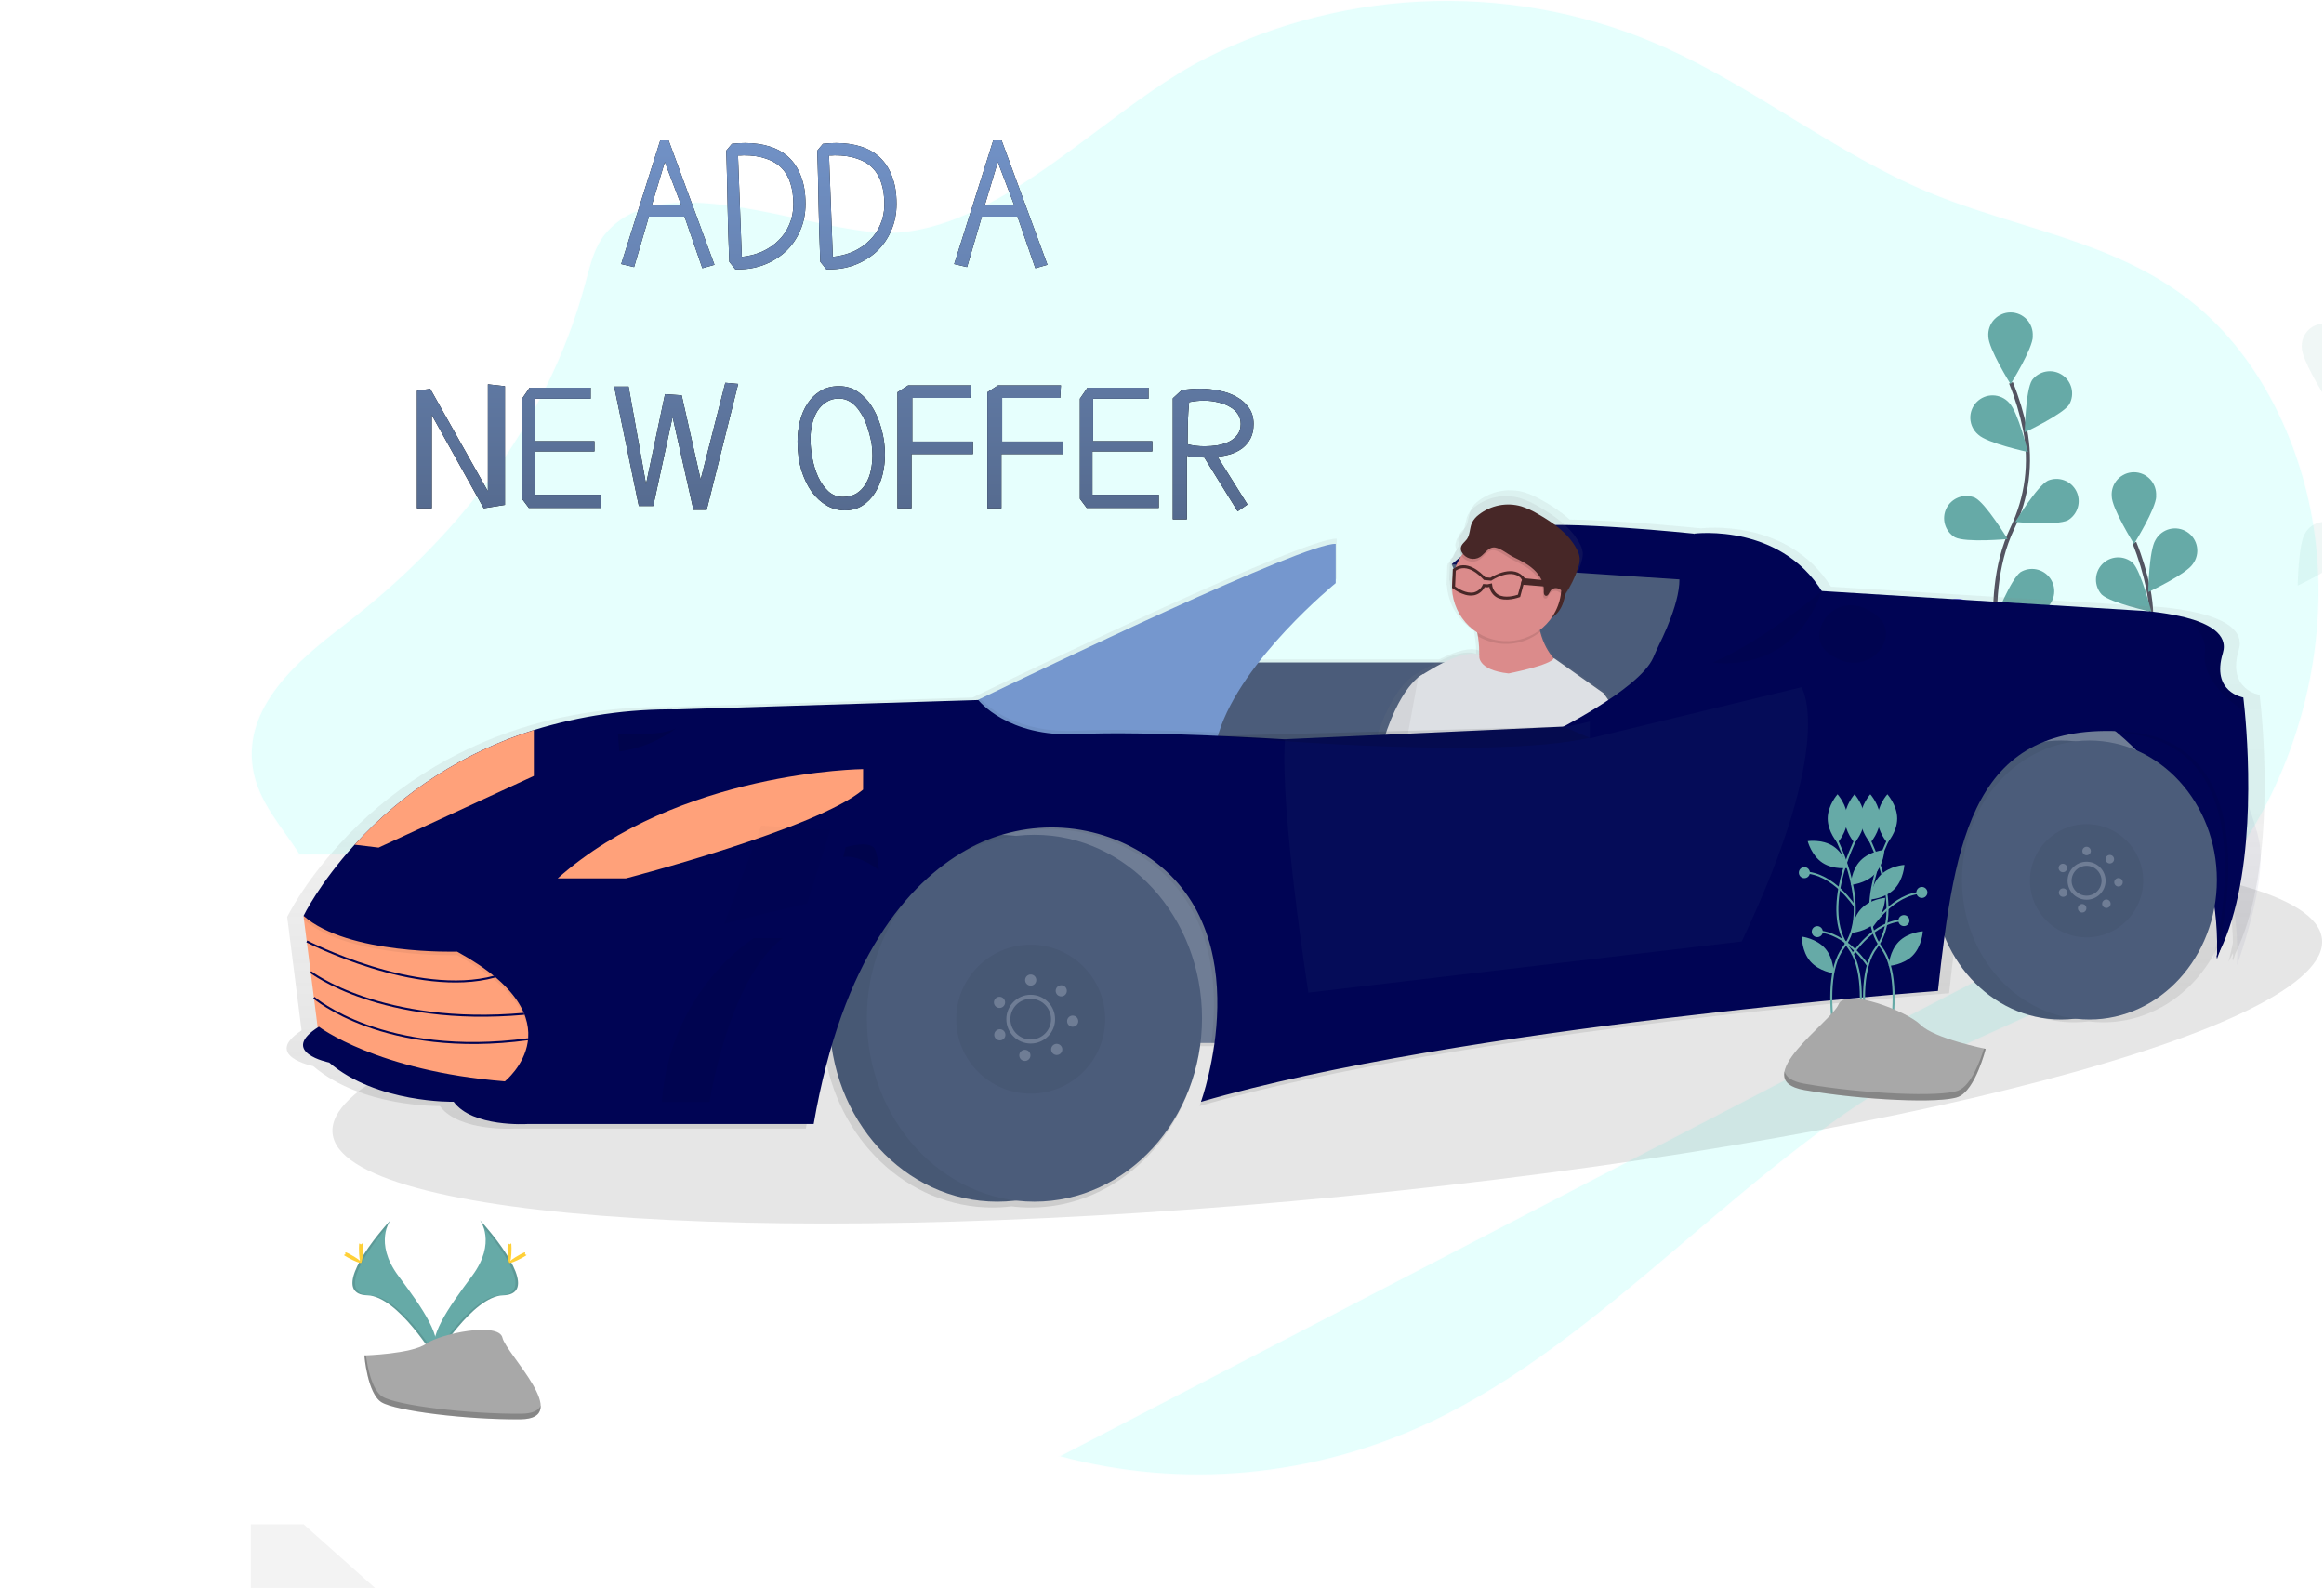 <svg width="1149" height="785" viewBox="0 0 1149 785" fill="none" xmlns="http://www.w3.org/2000/svg">
<g clip-path="url(#clip0)">
<path opacity="0.1" d="M1109.64 416.19L1109.64 416.188C1135.58 376.166 1149.61 325.135 1145.56 275.19C1141.51 225.241 1118.81 177.14 1083.21 148.982C1064.15 133.911 1042.58 124.958 1020.3 117.5C1012.98 115.053 1005.59 112.765 998.183 110.473C983.05 105.79 967.87 101.093 953.247 94.992L953.44 94.53L953.247 94.991C930.747 85.585 909.491 72.805 888.323 59.88C887.252 59.227 886.181 58.572 885.11 57.918C865.008 45.635 844.932 33.368 823.844 23.836C787.889 7.62 748.759 -0.339 709.327 0.544C669.894 1.427 631.159 11.128 595.966 28.936L595.74 28.49L595.966 28.936C578.417 37.81 560.796 50.97 542.847 64.375C536.065 69.44 529.236 74.54 522.347 79.457C497.27 97.354 471.409 112.806 444.28 114.988L444.279 114.989C434.592 115.745 422.512 113.888 409.422 111.271C404.759 110.339 399.969 109.311 395.107 108.268C386.289 106.375 377.236 104.432 368.279 102.921C354.393 100.577 340.813 99.285 328.848 100.836C316.893 102.386 306.587 106.77 299.186 115.748C294.266 121.718 292.099 129.909 289.955 138.009C289.748 138.791 289.542 139.572 289.333 140.35C270.297 211.324 223.395 268.391 170.013 309.137C158.724 317.757 146.254 327.813 137.221 339.554C128.194 351.287 122.633 364.658 125.074 379.931C126.388 388.136 129.932 395.274 134.248 402.067C136.407 405.464 138.754 408.767 141.11 412.075L141.267 412.296C143.568 415.527 145.874 418.763 148.001 422.08C148.001 422.08 148.001 422.08 148.001 422.08L147.58 422.35L1109.64 416.19ZM1109.64 416.19C1096.5 436.616 1079.89 454.59 1060.56 469.301C1043.41 482.219 1024.75 491.796 1005.72 500.663C1000.42 503.13 995.094 505.543 989.763 507.958C975.948 514.216 962.104 520.488 948.692 527.75C907.936 549.813 871.425 580.852 835.004 611.816C832.779 613.707 830.555 615.598 828.33 617.486C789.661 650.311 750.804 682.43 706.717 703.148C649.252 730.148 584.624 736.066 524.24 719.857L1109.64 416.19Z" fill="#00FFED" stroke="#E2FFFD"/>
<path d="M992.13 347.08C992.13 347.08 977.57 297.63 994.86 261.24C1002.21 246.021 1004.43 228.827 1001.18 212.24C999.574 204.377 997.251 196.679 994.24 189.24" stroke="#535461" stroke-width="2" stroke-miterlimit="10"/>
<path d="M1005.05 166.25C1005.05 172.31 994.05 189.88 994.05 189.88C994.05 189.88 983.05 172.31 983.05 166.25C982.938 164.741 983.139 163.226 983.64 161.798C984.141 160.37 984.93 159.061 985.96 157.952C986.99 156.844 988.237 155.96 989.624 155.355C991.01 154.75 992.507 154.438 994.02 154.438C995.533 154.438 997.03 154.75 998.416 155.355C999.803 155.96 1001.05 156.844 1002.08 157.952C1003.11 159.061 1003.9 160.37 1004.4 161.798C1004.9 163.226 1005.1 164.741 1004.99 166.25H1005.05Z" fill="#66AAA7"/>
<path d="M1023.14 199.81C1019.85 204.9 1001.05 213.69 1001.05 213.69C1001.05 213.69 1001.39 192.98 1004.68 187.89C1006.35 185.665 1008.81 184.158 1011.55 183.671C1014.29 183.185 1017.11 183.756 1019.45 185.27C1021.79 186.783 1023.46 189.126 1024.14 191.826C1024.82 194.526 1024.45 197.383 1023.1 199.82L1023.14 199.81Z" fill="#66AAA7"/>
<path d="M1022.35 257.18C1016.94 259.91 996.35 258.02 996.35 258.02C996.35 258.02 1007.1 240.31 1012.51 237.58C1015.08 236.515 1017.95 236.46 1020.55 237.425C1023.16 238.391 1025.3 240.306 1026.55 242.786C1027.8 245.266 1028.07 248.127 1027.29 250.795C1026.52 253.463 1024.77 255.74 1022.39 257.17L1022.35 257.18Z" fill="#66AAA7"/>
<path d="M1011.98 300.49C1007.11 304.09 986.45 305.72 986.45 305.72C986.45 305.72 994.05 286.45 998.93 282.84C1001.28 281.413 1004.08 280.917 1006.77 281.449C1009.47 281.981 1011.87 283.502 1013.5 285.715C1015.13 287.927 1015.87 290.669 1015.58 293.402C1015.29 296.134 1013.99 298.659 1011.93 300.48L1011.98 300.49Z" fill="#66AAA7"/>
<path d="M978.05 214.86C982.4 219.08 1002.65 223.46 1002.65 223.46C1002.65 223.46 997.65 203.35 993.34 199.12C992.334 197.993 991.107 197.085 989.735 196.452C988.363 195.82 986.876 195.477 985.365 195.445C983.855 195.413 982.354 195.692 980.956 196.266C979.559 196.839 978.294 197.694 977.241 198.778C976.189 199.862 975.371 201.151 974.838 202.564C974.305 203.978 974.07 205.486 974.145 206.995C974.221 208.504 974.607 209.981 975.279 211.334C975.951 212.687 976.894 213.887 978.05 214.86V214.86Z" fill="#66AAA7"/>
<path d="M966.56 265.62C971.97 268.35 992.56 266.46 992.56 266.46C992.56 266.46 981.81 248.75 976.4 246.02C973.835 244.955 970.962 244.9 968.358 245.866C965.754 246.831 963.611 248.746 962.361 251.226C961.11 253.706 960.844 256.567 961.615 259.235C962.387 261.903 964.139 264.18 966.52 265.61L966.56 265.62Z" fill="#66AAA7"/>
<path d="M962.16 316.49C967.03 320.09 987.69 321.72 987.69 321.72C987.69 321.72 980.09 302.45 975.21 298.84C974.066 297.828 972.724 297.066 971.27 296.601C969.815 296.136 968.28 295.98 966.761 296.141C965.243 296.302 963.774 296.778 962.45 297.537C961.125 298.297 959.973 299.324 959.067 300.554C958.161 301.783 957.521 303.187 957.188 304.677C956.854 306.168 956.835 307.711 957.13 309.209C957.426 310.707 958.03 312.127 958.905 313.379C959.779 314.631 960.905 315.687 962.21 316.48L962.16 316.49Z" fill="#6C63FF"/>
<path opacity="0.1" d="M1160.03 171.812C1160.03 177.872 1149.03 195.442 1149.03 195.442C1149.03 195.442 1138.03 177.872 1138.03 171.812C1137.92 170.303 1138.12 168.787 1138.62 167.36C1139.12 165.932 1139.91 164.623 1140.94 163.514C1141.97 162.406 1143.22 161.521 1144.6 160.917C1145.99 160.312 1147.49 160 1149 160C1150.51 160 1152.01 160.312 1153.4 160.917C1154.78 161.521 1156.03 162.406 1157.06 163.514C1158.09 164.623 1158.88 165.932 1159.38 167.36C1159.88 168.787 1160.08 170.303 1159.97 171.812H1160.03Z" fill="#66AAA7"/>
<path opacity="0.1" d="M962.16 316.49C967.03 320.09 987.69 321.72 987.69 321.72C987.69 321.72 980.09 302.45 975.21 298.84C974.066 297.828 972.724 297.066 971.27 296.601C969.815 296.136 968.28 295.98 966.761 296.141C965.243 296.302 963.774 296.778 962.45 297.537C961.125 298.297 959.973 299.324 959.067 300.554C958.161 301.783 957.521 303.187 957.188 304.677C956.854 306.168 956.835 307.711 957.13 309.209C957.426 310.707 958.03 312.127 958.905 313.379C959.779 314.631 960.905 315.687 962.21 316.48L962.16 316.49Z" fill="#6C63FF"/>
<path d="M1053.13 426.08C1053.13 426.08 1038.57 376.63 1055.86 340.24C1063.21 325.021 1065.43 307.827 1062.18 291.24C1060.57 283.377 1058.25 275.679 1055.24 268.24" stroke="#535461" stroke-width="2" stroke-miterlimit="10"/>
<path d="M1066.05 245.25C1066.05 251.31 1055.05 268.88 1055.05 268.88C1055.05 268.88 1044.05 251.31 1044.05 245.25C1043.94 243.741 1044.14 242.226 1044.64 240.798C1045.14 239.37 1045.93 238.061 1046.96 236.952C1047.99 235.844 1049.24 234.96 1050.62 234.355C1052.01 233.75 1053.51 233.438 1055.02 233.438C1056.53 233.438 1058.03 233.75 1059.42 234.355C1060.8 234.96 1062.05 235.844 1063.08 236.952C1064.11 238.061 1064.9 239.37 1065.4 240.798C1065.9 242.226 1066.1 243.741 1065.99 245.25H1066.05Z" fill="#66AAA7"/>
<path d="M1084.14 278.81C1080.85 283.9 1062.09 292.68 1062.09 292.68C1062.09 292.68 1062.43 271.97 1065.72 266.88C1066.45 265.559 1067.44 264.402 1068.64 263.481C1069.84 262.56 1071.21 261.895 1072.67 261.528C1074.14 261.161 1075.66 261.099 1077.15 261.346C1078.64 261.593 1080.06 262.144 1081.33 262.965C1082.6 263.786 1083.68 264.858 1084.52 266.116C1085.35 267.374 1085.92 268.79 1086.18 270.276C1086.44 271.763 1086.4 273.287 1086.05 274.755C1085.7 276.223 1085.05 277.604 1084.14 278.81Z" fill="#66AAA7"/>
<path d="M1083.35 336.18C1077.94 338.91 1057.35 337.02 1057.35 337.02C1057.35 337.02 1068.1 319.31 1073.51 316.58C1074.81 315.801 1076.25 315.299 1077.75 315.103C1079.25 314.907 1080.77 315.023 1082.23 315.444C1083.68 315.864 1085.03 316.579 1086.2 317.545C1087.36 318.511 1088.31 319.707 1088.99 321.057C1089.68 322.408 1090.07 323.885 1090.15 325.395C1090.24 326.905 1090.01 328.417 1089.49 329.835C1088.96 331.253 1088.15 332.548 1087.1 333.638C1086.05 334.728 1084.79 335.59 1083.39 336.17L1083.35 336.18Z" fill="#6C63FF"/>
<path d="M1072.98 379.49C1068.11 383.09 1047.45 384.72 1047.45 384.72C1047.45 384.72 1055.05 365.45 1059.93 361.84C1062.28 360.413 1065.08 359.917 1067.77 360.449C1070.47 360.981 1072.87 362.502 1074.5 364.715C1076.13 366.927 1076.87 369.669 1076.58 372.402C1076.29 375.134 1074.99 377.659 1072.93 379.48L1072.98 379.49Z" fill="#6C63FF"/>
<path d="M1039.05 293.86C1043.4 298.08 1063.65 302.46 1063.65 302.46C1063.65 302.46 1058.65 282.35 1054.34 278.12C1052.21 276.329 1049.48 275.412 1046.71 275.551C1043.93 275.691 1041.31 276.878 1039.37 278.873C1037.43 280.868 1036.32 283.523 1036.26 286.304C1036.2 289.085 1037.2 291.784 1039.05 293.86V293.86Z" fill="#66AAA7"/>
<path d="M1027.56 344.62C1032.97 347.35 1053.56 345.46 1053.56 345.46C1053.56 345.46 1042.81 327.75 1037.4 325.02C1034.83 323.955 1031.96 323.9 1029.36 324.865C1026.75 325.831 1024.61 327.746 1023.36 330.226C1022.11 332.706 1021.84 335.567 1022.62 338.235C1023.39 340.903 1025.14 343.18 1027.52 344.61L1027.56 344.62Z" fill="#6C63FF"/>
<path d="M1023.16 395.49C1028.03 399.09 1048.69 400.72 1048.69 400.72C1048.69 400.72 1041.09 381.45 1036.21 377.84C1035.07 376.828 1033.72 376.066 1032.27 375.601C1030.82 375.136 1029.28 374.98 1027.76 375.141C1026.24 375.302 1024.77 375.778 1023.45 376.537C1022.13 377.297 1020.97 378.324 1020.07 379.554C1019.16 380.783 1018.52 382.187 1018.19 383.677C1017.85 385.168 1017.83 386.711 1018.13 388.209C1018.43 389.707 1019.03 391.127 1019.9 392.379C1020.78 393.631 1021.9 394.687 1023.21 395.48L1023.16 395.49Z" fill="#6C63FF"/>
<path opacity="0.1" d="M1158.05 275.612C1154.76 280.702 1136 289.482 1136 289.482C1136 289.482 1136.34 268.772 1139.63 263.682C1140.36 262.361 1141.35 261.204 1142.55 260.283C1143.75 259.362 1145.12 258.698 1146.58 258.33C1148.05 257.963 1149.57 257.901 1151.06 258.148C1152.55 258.396 1153.97 258.947 1155.24 259.767C1156.51 260.588 1157.59 261.66 1158.43 262.918C1159.26 264.176 1159.83 265.592 1160.09 267.078C1160.35 268.565 1160.31 270.089 1159.96 271.558C1159.61 273.026 1158.96 274.406 1158.05 275.612V275.612Z" fill="#66AAA7"/>
<path opacity="0.1" d="M1083.35 336.18C1077.94 338.91 1057.35 337.02 1057.35 337.02C1057.35 337.02 1068.1 319.31 1073.51 316.58C1074.81 315.801 1076.25 315.299 1077.75 315.103C1079.25 314.907 1080.77 315.023 1082.23 315.444C1083.68 315.864 1085.03 316.579 1086.2 317.545C1087.36 318.511 1088.31 319.707 1088.99 321.057C1089.68 322.408 1090.07 323.885 1090.15 325.395C1090.24 326.905 1090.01 328.417 1089.49 329.835C1088.96 331.253 1088.15 332.548 1087.1 333.638C1086.05 334.728 1084.79 335.59 1083.39 336.17L1083.35 336.18Z" fill="#6C63FF"/>
<path opacity="0.1" d="M1072.98 379.49C1068.11 383.09 1047.45 384.72 1047.45 384.72C1047.45 384.72 1055.05 365.45 1059.93 361.84C1062.28 360.413 1065.08 359.917 1067.77 360.449C1070.47 360.981 1072.87 362.502 1074.5 364.715C1076.13 366.927 1076.87 369.669 1076.58 372.402C1076.29 375.134 1074.99 377.659 1072.93 379.48L1072.98 379.49Z" fill="#6C63FF"/>
<path opacity="0.1" d="M1027.56 344.62C1032.97 347.35 1053.56 345.46 1053.56 345.46C1053.56 345.46 1042.81 327.75 1037.4 325.02C1034.83 323.955 1031.96 323.9 1029.36 324.865C1026.75 325.831 1024.61 327.746 1023.36 330.226C1022.11 332.706 1021.84 335.567 1022.62 338.235C1023.39 340.903 1025.14 343.18 1027.52 344.61L1027.56 344.62Z" fill="#6C63FF"/>
<path opacity="0.1" d="M1023.16 395.49C1028.03 399.09 1048.69 400.72 1048.69 400.72C1048.69 400.72 1041.09 381.45 1036.21 377.84C1035.07 376.828 1033.72 376.066 1032.27 375.601C1030.82 375.136 1029.28 374.98 1027.76 375.141C1026.24 375.302 1024.77 375.778 1023.45 376.537C1022.13 377.297 1020.97 378.324 1020.07 379.554C1019.16 380.783 1018.52 382.187 1018.19 383.677C1017.85 385.168 1017.83 386.711 1018.13 388.209C1018.43 389.707 1019.03 391.127 1019.9 392.379C1020.78 393.631 1021.9 394.687 1023.21 395.48L1023.16 395.49Z" fill="#6C63FF"/>
<path opacity="0.1" d="M663.943 591.41C935.561 564.922 1152.29 508.005 1148.03 464.284C1143.77 420.563 920.12 406.593 648.503 433.082C376.885 459.57 160.152 516.487 164.416 560.208C168.68 603.929 392.326 617.899 663.943 591.41Z" fill="black"/>
<path d="M1105.23 471.25C1123.72 433.35 1119.9 371.66 1117.93 350.72C1117.5 346.14 1117.16 343.51 1117.16 343.51C1117.16 343.51 1100.86 340.94 1106.87 321.21C1109.81 311.55 1099.37 306.21 1087.97 303.28C1079.82 301.331 1071.5 300.156 1063.13 299.77L905.24 290.02C883.59 255.66 840.99 261.18 840.99 261.18C840.99 261.18 802.99 257.23 776.05 256.82C771.961 253.218 767.48 250.088 762.69 247.49C759.836 245.775 756.797 244.389 753.63 243.36C749.78 242.249 745.724 242.055 741.786 242.793C737.847 243.531 734.136 245.181 730.95 247.61C729.397 248.727 728.132 250.198 727.26 251.9C726.924 252.674 726.673 253.482 726.51 254.31C726.104 255.722 725.77 257.154 725.51 258.6C725.275 259.296 724.938 259.953 724.51 260.55C723.43 262.08 721.57 263.23 721.33 265.08C721.324 265.187 721.324 265.293 721.33 265.4C721.132 265.753 721 266.14 720.94 266.54C720.868 267.363 721.046 268.189 721.45 268.91C721.51 269.03 721.58 269.14 721.65 269.25C720.321 271.175 719.236 273.257 718.42 275.45C718.05 275.651 717.693 275.875 717.35 276.12L717.05 276.34V276.95L716.88 277.08L716.51 286.93L716.72 287.09C717.023 291.685 718.409 296.143 720.766 300.099C723.123 304.055 726.383 307.396 730.28 309.85C730.41 310.48 730.53 311.12 730.65 311.79C731.199 315.02 731.447 318.294 731.39 321.57H731.22C726.52 319.57 718.48 322.51 711.57 325.94H622.05C639.51 303.48 660.87 286.06 660.87 286.06V266.32C645.61 265.56 511.55 329.96 482.16 344.18L480.86 344.81L329.81 349.49C302.45 349.32 278.53 353.34 257.81 359.89C223.186 370.766 192.072 390.644 167.65 417.49C149.81 437.07 141.99 453.25 141.99 453.25L142.16 454.61L141.99 454.96L142.23 455.17L146.3 487.29L149.1 509.39C129.64 521.97 154.85 527.01 154.85 527.01C178.85 547.59 217.46 546.74 217.46 546.74C226.89 559.61 254.34 557.89 254.34 557.89H398.43C400.674 544.661 403.679 531.573 407.43 518.69C413.58 562.98 448.53 596.91 490.71 596.91C493.839 596.908 496.964 596.718 500.07 596.34C503.176 596.718 506.301 596.908 509.43 596.91C552.1 596.91 587.36 562.18 592.91 517.15H599.96C598.644 527.211 596.357 537.12 593.13 546.74C722.64 509 963.65 490.99 963.65 490.99C964.65 481.49 965.75 472.31 966.94 463.5C976.87 488.15 999.38 505.36 1025.58 505.36C1027.96 505.357 1030.34 505.21 1032.7 504.92C1035.06 505.21 1037.44 505.357 1039.82 505.36C1070.93 505.36 1096.82 481.09 1102.66 448.91C1103.43 454.589 1103.87 460.309 1103.98 466.04C1102.87 471.5 1101.9 474.99 1101.77 475.48C1102.55 474.053 1103.29 472.593 1103.99 471.1C1103.99 471.68 1103.99 472.28 1103.99 472.88C1103.75 473.88 1103.58 474.44 1103.53 474.63L1103.97 473.81C1103.97 474.25 1103.97 474.68 1103.97 475.12C1103.87 475.16 1104.4 473.72 1105.23 471.25Z" fill="url(#paint0_linear)"/>
<path d="M1090.12 335.07H793.22V454.84H1090.12V335.07Z" fill="#6F7D95"/>
<path d="M717.73 278.98L759.9 373.45L843.41 368.39L846.78 329.59L849.31 284.04L731.23 275.6L717.73 278.98Z" fill="#4B5C7A"/>
<path d="M717.73 278.98C717.73 278.98 733.73 263.8 753.16 260.42C772.59 257.04 837.51 263.79 837.51 263.79L846.79 279.79L845.05 287.41L717.73 278.98Z" fill="#000454"/>
<path d="M876.72 327.48H577.29V415.2H876.72V327.48Z" fill="#4B5C7A"/>
<path d="M803.05 387.16C810.96 360.71 795.19 343.33 795.19 343.33L769.05 325.09C769.028 325.152 769.001 325.212 768.97 325.27C765.57 321.286 763.137 316.57 761.86 311.49C761.78 311.17 761.71 310.84 761.63 310.49C764.02 308.715 766.112 306.571 767.83 304.14C772.09 301.53 773.99 297.33 774.71 293.14C777.45 289.073 779.633 284.657 781.2 280.01C781.459 279.258 781.679 278.494 781.86 277.72C782.364 276.279 782.588 274.755 782.52 273.23C782.307 271.532 781.742 269.897 780.86 268.43C776.46 260.43 768.54 254.86 760.51 250.32C757.703 248.634 754.714 247.272 751.6 246.26C747.815 245.169 743.826 244.979 739.954 245.704C736.082 246.43 732.433 248.052 729.3 250.44C727.772 251.539 726.528 252.985 725.67 254.66C725.339 255.421 725.091 256.216 724.93 257.03C724.542 258.42 724.225 259.828 723.98 261.25C723.762 261.929 723.445 262.573 723.04 263.16C721.97 264.66 720.15 265.79 719.91 267.62C719.904 267.727 719.904 267.833 719.91 267.94C719.717 268.287 719.588 268.667 719.53 269.06C719.456 269.869 719.63 270.682 720.03 271.39C720.09 271.51 720.16 271.62 720.23 271.73C718.921 273.624 717.853 275.673 717.05 277.83C716.683 278.028 716.329 278.249 715.99 278.49L715.7 278.7V279.3L715.53 279.43L715.16 289.12L715.36 289.28C715.655 293.8 717.017 298.185 719.334 302.077C721.651 305.969 724.857 309.256 728.69 311.67C728.82 312.29 728.94 312.92 729.05 313.58C729.654 317.069 729.895 320.611 729.77 324.15C729.731 323.845 729.731 323.535 729.77 323.23C722.54 319.96 706.77 329 700.42 333C699.457 333.456 698.56 334.038 697.75 334.73L697.64 334.81C693.27 338.35 684.64 348.19 677.79 373.48C668.29 408.77 669.28 416.77 662.36 424.95C655.44 433.13 648.57 490.76 648.57 490.76L662.5 494.51L664.28 488.79C680.84 503.89 727.21 511.16 727.21 511.16L728.63 506.75C735.74 509.31 747.63 505.42 747.63 505.42C765.01 499.28 771.52 483.7 784.13 463.15C796.74 442.6 803.05 387.16 803.05 387.16ZM732.95 493.49L765.05 393.92C767.96 409.38 755.12 433.73 753.98 449.65C753.27 459.89 741.35 480.24 732.95 493.49Z" fill="url(#paint1_linear)"/>
<path d="M773.11 282.39C773.11 282.39 778.7 303.68 762.11 307.39C745.52 311.1 756.45 297.82 756.45 297.82L772.45 282.23L773.11 282.39Z" fill="#472727"/>
<path d="M703.75 333.13C703.75 333.13 691.41 338.13 682.34 371.81C673.27 405.49 674.17 413.09 667.64 420.92C661.11 428.75 654.42 483.69 654.42 483.69L667.48 487.21L678.85 450.49L710.12 353.49L703.75 333.13Z" fill="#DDE0E4"/>
<path opacity="0.05" d="M703.75 333.13C703.75 333.13 691.41 338.13 682.34 371.81C673.27 405.49 674.17 413.09 667.64 420.92C661.11 428.75 654.42 483.69 654.42 483.69L667.48 487.21L678.85 450.49L710.12 353.49L703.75 333.13Z" fill="black"/>
<path d="M772.27 329.33C772.27 329.33 720.61 355.59 728.17 338.46C731.91 330 731.77 321.23 730.68 314.46C730.058 310.472 728.967 306.572 727.43 302.84C727.43 302.84 762.55 275.06 760.49 297.74C759.997 302.622 760.335 307.551 761.49 312.32C764.53 324.35 772.27 329.33 772.27 329.33Z" fill="#DB8B8B"/>
<path opacity="0.1" d="M761.49 312.36C758.168 315.028 754.261 316.872 750.09 317.741C745.919 318.61 741.601 318.479 737.49 317.36C735.086 316.713 732.781 315.741 730.64 314.47C730.018 310.482 728.927 306.582 727.39 302.85C727.39 302.85 762.51 275.07 760.45 297.75C759.966 302.644 760.318 307.584 761.49 312.36Z" fill="black"/>
<path d="M771.042 296.938C774.925 282.518 766.383 267.681 751.963 263.798C737.543 259.915 722.705 268.457 718.822 282.878C714.94 297.298 723.482 312.135 737.902 316.018C752.322 319.901 767.16 311.359 771.042 296.938Z" fill="#DB8B8B"/>
<path opacity="0.1" d="M731.35 276.72C730.608 277.173 729.782 277.472 728.922 277.598C728.062 277.724 727.185 277.675 726.345 277.453C725.504 277.232 724.717 276.843 724.031 276.31C723.344 275.776 722.772 275.11 722.35 274.35C721.979 273.672 721.819 272.899 721.89 272.13C722.12 270.39 723.84 269.31 724.89 267.87C726.52 265.54 726.21 262.35 727.39 259.76C728.202 258.178 729.374 256.808 730.81 255.76C733.733 253.475 737.154 251.915 740.795 251.206C744.436 250.497 748.194 250.659 751.76 251.68C754.678 252.632 757.476 253.917 760.1 255.51C767.62 259.8 775.03 265.05 779.1 272.68C779.925 274.08 780.449 275.636 780.64 277.25C780.685 278.993 780.379 280.728 779.74 282.35C778.236 286.832 776.141 291.093 773.51 295.02C772.63 293.927 771.525 293.037 770.27 292.41C769.636 292.111 768.925 292.018 768.235 292.145C767.546 292.273 766.915 292.614 766.43 293.12C765.56 294.23 765.03 296.35 763.71 295.85C762.85 295.53 762.86 294.34 762.9 293.42C763.08 289.42 760.9 285.65 757.97 282.95C755.04 280.25 751.41 278.47 747.83 276.72C745.26 275.46 741.83 272.57 739.01 272.06C735.51 271.41 733.86 275.17 731.35 276.72Z" fill="black"/>
<path d="M731.72 275.35C730.978 275.803 730.152 276.102 729.292 276.228C728.432 276.354 727.555 276.305 726.715 276.083C725.874 275.862 725.087 275.473 724.401 274.94C723.714 274.406 723.142 273.74 722.72 272.98C722.349 272.302 722.189 271.529 722.26 270.76C722.49 269.02 724.21 267.94 725.26 266.5C726.89 264.17 726.58 260.98 727.76 258.39C728.572 256.808 729.744 255.438 731.18 254.39C734.103 252.105 737.524 250.545 741.165 249.836C744.806 249.127 748.564 249.289 752.13 250.31C755.048 251.262 757.846 252.547 760.47 254.14C767.99 258.43 775.4 263.68 779.47 271.31C780.295 272.71 780.819 274.266 781.01 275.88C781.055 277.623 780.749 279.358 780.11 280.98C778.606 285.462 776.511 289.723 773.88 293.65C773 292.557 771.895 291.667 770.64 291.04C770.006 290.741 769.295 290.648 768.605 290.775C767.916 290.903 767.285 291.244 766.8 291.75C765.93 292.86 765.4 294.98 764.08 294.48C763.22 294.16 763.23 292.97 763.27 292.05C763.45 288.05 761.27 284.28 758.34 281.58C755.41 278.88 751.78 277.1 748.2 275.35C745.63 274.09 742.2 271.2 739.38 270.69C735.88 270.03 734.23 273.8 731.72 275.35Z" fill="#472727"/>
<path d="M745.88 332.91C745.88 332.91 767.27 328.72 768.2 325.29L792.66 342.56C792.66 342.56 807.38 359.05 799.85 384.29C799.85 384.29 793.72 437.18 781.8 456.81C769.88 476.44 763.03 501.87 746.7 507.81C746.7 507.81 731 497.69 725.82 497.81C725.82 497.81 752.41 459.28 753.55 444.11C754.69 428.94 766.84 405.68 764.18 390.96L728.18 502.86C728.18 502.86 670.18 493.86 664.3 474.61C664.3 474.61 669.3 467.1 668.37 459.49C667.44 451.88 690.25 394.63 690.25 394.63L701.17 334.93C701.17 334.93 722.77 319.84 731.37 323.76C731.33 323.7 729.77 331.15 745.88 332.91Z" fill="#DDE0E4"/>
<g opacity="0.1">
<path opacity="0.1" d="M753.67 286.49C748.39 279.29 738.32 285.2 736.67 286.23L734.08 285.97C731.82 283.51 724.89 276.97 718.38 281.78L718.1 281.99L717.71 291.22L717.99 291.44C719.87 292.892 722.003 293.983 724.28 294.66C725.722 295.084 727.243 295.159 728.72 294.88C729.813 294.628 730.837 294.139 731.719 293.448C732.602 292.757 733.323 291.88 733.83 290.88L735.18 290.97L736.18 290.78C736.38 291.844 736.805 292.852 737.426 293.738C738.046 294.625 738.849 295.368 739.78 295.92C744.25 298.45 750.78 295.92 751.05 295.87L751.39 295.74L753.79 286.81L753.67 286.49ZM750.28 294.61C748.95 295.06 743.93 296.54 740.56 294.61C739.721 294.084 739.014 293.372 738.494 292.53C737.974 291.687 737.654 290.736 737.56 289.75L737.44 289.02L735.25 289.47L733.05 289.39L732.84 289.81C732.439 290.718 731.834 291.523 731.073 292.161C730.312 292.799 729.415 293.253 728.45 293.49C724.68 294.3 720.32 291.38 719.18 290.55L719.51 282.75C725.17 278.94 731.41 285.12 733.21 287.14L733.4 287.35L737.05 287.71L737.27 287.56C737.37 287.5 746.44 281.41 751.61 286.31C751.866 286.548 752.104 286.805 752.32 287.08L750.28 294.61Z" fill="black"/>
<path opacity="0.1" d="M770.05 291.13L753.05 289.72L751.65 289.45L752.28 287.09C752.064 286.815 751.826 286.558 751.57 286.32L753.63 286.52L767.54 287.88L770.05 291.13Z" fill="black"/>
</g>
<path d="M753.85 285.85C748.57 278.65 738.5 284.56 736.85 285.59L734.26 285.33C732 282.87 725.07 276.33 718.56 281.14L718.28 281.35L717.89 290.58L718.17 290.8C720.05 292.252 722.183 293.343 724.46 294.02C725.902 294.444 727.423 294.519 728.9 294.24C729.993 293.988 731.017 293.499 731.899 292.808C732.782 292.117 733.503 291.24 734.01 290.24L735.36 290.33L736.36 290.14C736.56 291.203 736.985 292.212 737.606 293.098C738.226 293.985 739.029 294.728 739.96 295.28C744.43 297.81 750.96 295.28 751.23 295.23L751.57 295.1L753.97 286.17L753.85 285.85ZM750.46 293.97C749.13 294.42 744.11 295.9 740.74 293.97C739.901 293.444 739.194 292.732 738.674 291.889C738.154 291.047 737.834 290.096 737.74 289.11L737.62 288.38L735.43 288.83L733.26 288.69L733.05 289.11C732.656 290.024 732.056 290.834 731.299 291.479C730.541 292.124 729.645 292.586 728.68 292.83C724.91 293.64 720.55 290.72 719.41 289.89L719.74 282.09C725.4 278.28 731.64 284.46 733.44 286.48L733.63 286.69L737.28 287.05L737.5 286.9C737.6 286.84 746.67 280.75 751.84 285.65C752.096 285.888 752.334 286.145 752.55 286.42L750.46 293.97Z" fill="#472727"/>
<path d="M770.21 290.49L753.27 289.08L751.87 288.81L752.5 286.45C752.284 286.175 752.046 285.918 751.79 285.68L753.85 285.88L767.76 287.24L770.21 290.49Z" fill="#472727"/>
<path d="M654.04 395.8H357.14V515.57H654.04V395.8Z" fill="#6F7D95"/>
<path d="M493.02 594.01C538.777 594.01 575.87 553.416 575.87 503.34C575.87 453.264 538.777 412.67 493.02 412.67C447.263 412.67 410.17 453.264 410.17 503.34C410.17 553.416 447.263 594.01 493.02 594.01Z" fill="#4B5C7A"/>
<path opacity="0.05" d="M493.02 594.01C538.777 594.01 575.87 553.416 575.87 503.34C575.87 453.264 538.777 412.67 493.02 412.67C447.263 412.67 410.17 453.264 410.17 503.34C410.17 553.416 447.263 594.01 493.02 594.01Z" fill="black"/>
<path d="M511.43 594.01C557.187 594.01 594.28 553.416 594.28 503.34C594.28 453.264 557.187 412.67 511.43 412.67C465.673 412.67 428.58 453.264 428.58 503.34C428.58 553.416 465.673 594.01 511.43 594.01Z" fill="#4B5C7A"/>
<path opacity="0.05" d="M509.59 540.62C529.925 540.62 546.41 524.135 546.41 503.8C546.41 483.465 529.925 466.98 509.59 466.98C489.255 466.98 472.77 483.465 472.77 503.8C472.77 524.135 489.255 540.62 509.59 540.62Z" fill="black"/>
<path d="M509.59 514.85C515.693 514.85 520.64 509.903 520.64 503.8C520.64 497.697 515.693 492.75 509.59 492.75C503.487 492.75 498.54 497.697 498.54 503.8C498.54 509.903 503.487 514.85 509.59 514.85Z" stroke="#6F7D95" stroke-width="2" stroke-miterlimit="10"/>
<path d="M509.59 487.23C511.114 487.23 512.35 485.994 512.35 484.47C512.35 482.946 511.114 481.71 509.59 481.71C508.066 481.71 506.83 482.946 506.83 484.47C506.83 485.994 508.066 487.23 509.59 487.23Z" fill="#6F7D95"/>
<path d="M526.467 491.914C527.635 490.934 527.787 489.193 526.807 488.026C525.827 486.858 524.086 486.706 522.919 487.686C521.751 488.665 521.599 490.406 522.579 491.574C523.558 492.742 525.299 492.894 526.467 491.914Z" fill="#6F7D95"/>
<path d="M533.057 505.279C533.322 503.778 532.319 502.346 530.818 502.082C529.317 501.817 527.886 502.819 527.621 504.32C527.356 505.822 528.358 507.253 529.86 507.518C531.361 507.783 532.792 506.78 533.057 505.279Z" fill="#6F7D95"/>
<path d="M523.828 521.154C525.149 520.392 525.601 518.704 524.839 517.384C524.077 516.063 522.389 515.611 521.068 516.373C519.748 517.136 519.296 518.824 520.058 520.144C520.82 521.464 522.508 521.916 523.828 521.154Z" fill="#6F7D95"/>
<path d="M509.297 522.648C509.818 521.215 509.08 519.632 507.647 519.11C506.215 518.589 504.631 519.328 504.11 520.76C503.588 522.192 504.327 523.776 505.759 524.297C507.192 524.819 508.776 524.08 509.297 522.648Z" fill="#6F7D95"/>
<path d="M495.268 514.124C496.7 513.603 497.438 512.019 496.917 510.586C496.396 509.154 494.812 508.416 493.38 508.937C491.947 509.458 491.209 511.042 491.73 512.474C492.251 513.907 493.835 514.645 495.268 514.124Z" fill="#6F7D95"/>
<path d="M496.555 496.881C497.317 495.561 496.865 493.873 495.545 493.111C494.225 492.349 492.537 492.801 491.775 494.121C491.012 495.442 491.465 497.13 492.785 497.892C494.105 498.654 495.793 498.202 496.555 496.881Z" fill="#6F7D95"/>
<path d="M1106.74 433.27C1103.91 452.81 1096.04 474.2 1096.04 474.2C1096.09 472.867 1096.13 471.55 1096.14 470.25C1096.14 468.57 1096.14 466.91 1096.14 465.25C1095.14 411.39 1065.79 378.16 1046.86 362.25C1041.94 358.057 1036.65 354.322 1031.05 351.09H1082.5C1082.5 351.09 1102.74 392.42 1106.96 412.66C1108.18 418.34 1107.84 425.67 1106.74 433.27Z" fill="#000454"/>
<path opacity="0.05" d="M1116.69 436.18C1113.86 455.72 1105.99 477.11 1105.99 477.11C1106.04 475.777 1106.08 474.46 1106.09 473.16C1106.09 471.48 1106.09 469.82 1106.09 468.16C1105.09 414.3 1075.74 381.07 1056.81 365.16C1051.89 360.967 1046.6 357.232 1041 354H1092.45C1092.45 354 1112.69 395.33 1116.91 415.57C1118.13 421.25 1117.79 428.58 1116.69 436.18Z" fill="#000454"/>
<path d="M1019.02 503.98C1053.82 503.98 1082.03 473.106 1082.03 435.02C1082.03 396.934 1053.82 366.06 1019.02 366.06C984.221 366.06 956.01 396.934 956.01 435.02C956.01 473.106 984.221 503.98 1019.02 503.98Z" fill="#4B5C7A"/>
<path opacity="0.05" d="M1019.02 503.98C1053.82 503.98 1082.03 473.106 1082.03 435.02C1082.03 396.934 1053.82 366.06 1019.02 366.06C984.221 366.06 956.01 396.934 956.01 435.02C956.01 473.106 984.221 503.98 1019.02 503.98Z" fill="black"/>
<path d="M1033.02 503.98C1067.82 503.98 1096.03 473.106 1096.03 435.02C1096.03 396.934 1067.82 366.06 1033.02 366.06C998.221 366.06 970.01 396.934 970.01 435.02C970.01 473.106 998.221 503.98 1033.02 503.98Z" fill="#4B5C7A"/>
<path opacity="0.05" d="M1031.62 463.37C1047.08 463.37 1059.62 450.834 1059.62 435.37C1059.62 419.906 1047.08 407.37 1031.62 407.37C1016.16 407.37 1003.62 419.906 1003.62 435.37C1003.62 450.834 1016.16 463.37 1031.62 463.37Z" fill="black"/>
<path d="M1031.62 443.77C1036.26 443.77 1040.02 440.009 1040.02 435.37C1040.02 430.731 1036.26 426.97 1031.62 426.97C1026.98 426.97 1023.22 430.731 1023.22 435.37C1023.22 440.009 1026.98 443.77 1031.62 443.77Z" stroke="#6F7D95" stroke-width="2" stroke-miterlimit="10"/>
<path d="M1031.62 422.77C1032.78 422.77 1033.72 421.83 1033.72 420.67C1033.72 419.51 1032.78 418.57 1031.62 418.57C1030.46 418.57 1029.52 419.51 1029.52 420.67C1029.52 421.83 1030.46 422.77 1031.62 422.77Z" fill="#6F7D95"/>
<path d="M1044.46 426.33C1045.35 425.585 1045.47 424.26 1044.72 423.372C1043.98 422.483 1042.65 422.368 1041.76 423.113C1040.87 423.859 1040.76 425.183 1041.5 426.072C1042.25 426.96 1043.57 427.076 1044.46 426.33Z" fill="#6F7D95"/>
<path d="M1049.47 436.504C1049.67 435.361 1048.91 434.272 1047.76 434.071C1046.62 433.869 1045.53 434.632 1045.33 435.774C1045.13 436.917 1045.89 438.006 1047.03 438.207C1048.18 438.408 1049.27 437.646 1049.47 436.504Z" fill="#6F7D95"/>
<path d="M1042.46 448.575C1043.46 447.995 1043.81 446.71 1043.23 445.706C1042.65 444.702 1041.36 444.358 1040.36 444.937C1039.35 445.517 1039.01 446.802 1039.59 447.806C1040.17 448.81 1041.45 449.155 1042.46 448.575Z" fill="#6F7D95"/>
<path d="M1031.4 449.708C1031.8 448.618 1031.24 447.413 1030.15 447.016C1029.06 446.619 1027.85 447.181 1027.46 448.271C1027.06 449.361 1027.62 450.566 1028.71 450.963C1029.8 451.359 1031.01 450.798 1031.4 449.708Z" fill="#6F7D95"/>
<path d="M1020.73 443.216C1021.82 442.82 1022.38 441.615 1021.98 440.525C1021.59 439.435 1020.38 438.873 1019.29 439.27C1018.2 439.666 1017.64 440.871 1018.04 441.961C1018.43 443.051 1019.64 443.613 1020.73 443.216Z" fill="#6F7D95"/>
<path d="M1021.72 430.106C1022.3 429.102 1021.96 427.817 1020.95 427.237C1019.95 426.657 1018.66 427.002 1018.08 428.006C1017.5 429.01 1017.85 430.295 1018.85 430.875C1019.86 431.454 1021.14 431.11 1021.72 430.106Z" fill="#6F7D95"/>
<path d="M157.67 512.62L150.05 452.73H240.3L286.69 494.06L263.92 547.2C263.92 547.2 172.05 532.02 157.67 512.62Z" fill="#FFA17A"/>
<path opacity="0.05" d="M196.47 794.82L173.7 847.96C173.7 847.96 81.8 832.78 67.42 813.38L67.09 810.77L60.09 755.39L60.02 754.84L59.85 753.5H150.1L196.47 794.82Z" fill="black"/>
<path d="M660.38 268.86V288.26C660.38 288.26 613.74 326.26 602.64 362.11C600.702 367.932 599.971 374.087 600.49 380.2C604.71 419.84 479.05 348.14 479.05 348.14L484.64 345.42C513.53 331.49 645.37 268.1 660.38 268.86Z" fill="#7597CE"/>
<path d="M766.66 362.49C766.66 362.49 810.34 341.03 817.35 325.15C818.29 323.02 819.18 320.87 820.22 318.78C824.55 310.07 833.65 289.64 829.07 279.83C823.17 267.18 843.41 281.52 843.41 281.52L831.6 341.39L802.92 357.39L765.81 362.49" fill="#000454"/>
<path opacity="0.05" d="M817.35 390.5C817.35 390.5 861.03 369.04 868.04 353.16C868.98 351.03 869.87 348.88 870.91 346.79C875.24 338.08 884.34 317.65 879.76 307.84C873.86 295.19 894.1 309.53 894.1 309.53L882.29 369.4L853.61 385.4L816.5 390.5" fill="#000454"/>
<path opacity="0.05" d="M286.72 494.06L263.95 547.2C263.95 547.2 172.05 532.02 157.67 512.62L157.34 510.01C157.71 509.76 158.1 509.5 158.51 509.25C158.51 509.25 186.34 531.18 249.61 536.25C249.61 536.25 287.61 505.88 225.99 472.15C225.99 472.15 172.39 473.83 150.31 454.64L150.07 454.44L150.24 454.09C150.387 453.803 150.623 453.357 150.95 452.75H240.32L286.72 494.06Z" fill="black"/>
<path opacity="0.05" d="M600.49 380.19C604.71 419.84 479.05 348.14 479.05 348.14L484.64 345.42C488.34 349.36 503.11 362.65 532.64 361.21C551.64 360.28 580.49 361.13 602.69 362.1C600.736 367.918 599.987 374.073 600.49 380.19V380.19Z" fill="black"/>
<path opacity="0.05" d="M654.05 395.8V515.57H598.89C602.53 487.71 600.43 447.1 565.05 423.82C551.854 415.195 536.532 410.382 520.775 409.912C505.017 409.443 489.436 413.335 475.75 421.16C452.56 434.4 426.63 461.32 410.15 515.57H357.15V395.8H654.05Z" fill="black"/>
<path opacity="0.05" d="M1106.74 433.27C1104.66 446.49 1101.32 459.33 1096.15 470.27C1095.48 471.743 1094.76 473.18 1093.97 474.58C1094.1 474.09 1095.05 470.67 1096.15 465.29C1101.51 439.09 1110.68 366.59 1049.24 362.45C1048.44 362.4 1047.65 362.35 1046.86 362.32C1041.94 358.103 1036.65 354.344 1031.05 351.09H1082.5C1082.5 351.09 1102.74 392.42 1106.96 412.66C1108.18 418.34 1107.84 425.67 1106.74 433.27Z" fill="black"/>
<path d="M1095.64 473.76C1096.44 470.87 1124.94 366.63 1050.91 361.64C975.84 356.58 966.56 413.09 958.13 489.85C958.13 489.85 721.13 507.56 593.75 544.68C593.75 544.68 624.33 460.88 566.75 422.98C553.554 414.355 538.232 409.542 522.475 409.072C506.717 408.603 491.136 412.495 477.45 420.32C449.05 436.54 416.52 473.32 402.29 555.64H260.57C260.57 555.64 233.57 557.33 224.3 544.64C224.3 544.64 186.3 545.48 162.73 525.24C162.73 525.24 137.43 520.18 157.67 507.53C157.67 507.53 186.35 529.46 249.61 534.53C249.61 534.53 287.61 504.16 225.99 470.43C225.99 470.43 171.99 472.12 150.08 452.72C150.08 452.72 157.77 436.81 175.32 417.56C199.324 391.155 229.91 371.599 263.95 360.89C286.887 353.799 310.794 350.351 334.8 350.67L483.67 346.03C483.67 346.03 498.05 364.59 532.59 362.9C567.13 361.21 634.65 365.43 634.65 365.43H635.32L774.24 359.14C778.229 358.577 782.175 357.742 786.05 356.64C806.19 351.17 844.39 334.58 837.5 288.25L1055.96 301.75C1064.19 302.128 1072.37 303.284 1080.39 305.2C1091.61 308.08 1101.87 313.34 1098.98 322.84C1093.08 342.24 1109.1 344.77 1109.1 344.77C1109.1 344.77 1109.44 347.36 1109.86 351.86C1111.86 373.08 1115.79 436.88 1095.64 473.76Z" fill="#000454"/>
<path opacity="0.05" d="M427.58 381.04C427.58 381.04 336.48 381.88 276.58 435.04H310.32C310.32 435.04 404.79 410.58 427.56 391.18L427.58 381.04Z" fill="black"/>
<path d="M426.73 380.19C426.73 380.19 335.63 381.03 275.73 434.19H309.47C309.47 434.19 403.94 409.73 426.71 390.33L426.73 380.19Z" fill="#FFA17A"/>
<path opacity="0.05" d="M264.79 361.74V384.41L188.05 419.84L176.17 418.41C200.171 392.007 230.753 372.45 264.79 361.74V361.74Z" fill="black"/>
<path d="M263.94 360.9V383.57L187.19 418.99L175.31 417.56C199.315 391.159 229.901 371.606 263.94 360.9Z" fill="#FFA17A"/>
<path opacity="0.05" d="M372.75 463.7C372.75 463.7 331.42 489 327.2 544.7H350.82C350.82 544.7 360.1 483.97 387.09 463.7H372.75Z" fill="black"/>
<path opacity="0.05" d="M861.13 465.39L646.88 490.69C646.88 490.69 632.71 400.49 635.33 365.4L774.25 359.11C778.235 358.556 782.177 357.731 786.05 356.64V365.01L890.64 339.71C890.64 339.71 908.36 365.85 861.13 465.39Z" fill="#66AAA7"/>
<path d="M837.51 263.79C837.51 263.79 883.06 257.89 903.3 296.69L838.16 294.18L837.51 263.79Z" fill="#000454"/>
<path opacity="0.05" d="M900.14 310.29C898.35 315.9 899.7 322.07 910.07 326.34C918.7 329.9 928.82 325.78 931.77 316.93C933.49 311.77 932.31 305.93 923.01 301.18C913.71 296.43 903.27 300.49 900.14 310.29Z" fill="black"/>
<path d="M151.68 465.37C151.68 465.37 205.74 493.37 244.54 482.77" stroke="#000454" stroke-miterlimit="10"/>
<path d="M153.59 480.49C153.59 480.49 188.52 507.43 259.12 501.17" stroke="#000454" stroke-miterlimit="10"/>
<path d="M155.2 493.18C155.2 493.18 189.85 523.25 261.05 513.72" stroke="#000454" stroke-miterlimit="10"/>
<path opacity="0.05" d="M900.69 292.16C900.69 292.16 872.51 316.49 846.79 327.49C846.79 327.49 885.85 334.44 900.69 292.16Z" fill="black"/>
<path opacity="0.1" d="M602.15 363.77C602.15 363.77 735.87 376.4 786.47 364.59C786.47 364.59 789.17 366.38 773.06 359.16L602.15 363.77Z" fill="black"/>
<path opacity="0.05" d="M1109.87 351.86C1101.54 346.39 1088.33 335.04 1090.13 322.41C1091.03 316.08 1086.55 310.16 1080.4 305.19C1091.62 308.07 1101.88 313.33 1098.99 322.83C1093.09 342.23 1109.11 344.76 1109.11 344.76C1109.11 344.76 1109.44 347.36 1109.87 351.86Z" fill="black"/>
<path opacity="0.02" d="M410.52 410.31L399.27 446.02L399 446.72C397.49 447.06 365.61 454.39 358.73 456.64H358.04L375.85 409.49L376.36 408.13L382.15 408.5L410.52 410.31Z" fill="black"/>
<path opacity="0.1" d="M434.53 430.08C430.72 427.17 423.53 422.64 416.91 423.64L418.07 418.83C418.07 418.83 428.27 415.64 431.87 418.83C433.19 419.99 434.1 424.56 434.53 430.08Z" fill="black"/>
<path opacity="0.1" d="M305.48 362.68C305.48 362.68 328.58 364.27 334.95 359.49C326.567 365.911 316.66 370.046 306.2 371.49L305.48 362.68Z" fill="black"/>
<path d="M908.17 415.32C908.17 415.32 925.67 449.67 911.41 468.46C897.15 487.25 912.71 538.46 912.71 538.46" stroke="#66AAA7" stroke-miterlimit="10"/>
<path d="M913.35 404.63C913.35 411.25 908.49 416.63 908.49 416.63C908.49 416.63 903.63 411.26 903.63 404.63C903.63 398 908.49 392.63 908.49 392.63C908.49 392.63 913.35 398.01 913.35 404.63Z" fill="#66AAA7"/>
<path d="M917.24 415.32C917.24 415.32 899.74 449.67 914 468.46C928.26 487.25 912.7 538.46 912.7 538.46" stroke="#66AAA7" stroke-miterlimit="10"/>
<path d="M912.05 404.63C912.05 411.25 916.91 416.63 916.91 416.63C916.91 416.63 921.77 411.26 921.77 404.63C921.77 398 916.91 392.63 916.91 392.63C916.91 392.63 912.05 398.01 912.05 404.63Z" fill="#66AAA7"/>
<path d="M924.37 415.32C924.37 415.32 941.87 449.67 927.61 468.46C913.35 487.25 928.91 538.46 928.91 538.46" stroke="#66AAA7" stroke-miterlimit="10"/>
<path d="M929.55 404.63C929.55 411.25 924.69 416.63 924.69 416.63C924.69 416.63 919.83 411.26 919.83 404.63C919.83 398 924.69 392.63 924.69 392.63C924.69 392.63 929.55 398.01 929.55 404.63Z" fill="#66AAA7"/>
<path d="M926.83 432.15C922.24 436.92 915.01 437.42 915.01 437.42C915.01 437.42 915.23 430.18 919.82 425.42C924.41 420.66 931.64 420.15 931.64 420.15C931.64 420.15 931.42 427.38 926.83 432.15Z" fill="#66AAA7"/>
<path d="M927.28 455.85C922.69 460.62 915.46 461.12 915.46 461.12C915.46 461.12 915.68 453.88 920.27 449.12C924.86 444.36 932.05 443.84 932.05 443.84C932.05 443.84 931.87 451.07 927.28 455.85Z" fill="#66AAA7"/>
<path d="M902.39 468.88C906.73 473.88 906.58 481.12 906.58 481.12C906.58 481.12 899.39 480.25 895.05 475.25C890.71 470.25 890.86 463.01 890.86 463.01C890.86 463.01 898.05 463.88 902.39 468.88Z" fill="#66AAA7"/>
<path d="M906.42 418.35C911.94 422.01 913.73 429.03 913.73 429.03C913.73 429.03 906.56 430.11 901.05 426.49C895.54 422.87 893.74 415.81 893.74 415.81C893.74 415.81 900.9 414.69 906.42 418.35Z" fill="#66AAA7"/>
<path d="M933.44 415.32C933.44 415.32 915.94 449.67 930.2 468.46C944.46 487.25 928.9 538.46 928.9 538.46" stroke="#66AAA7" stroke-miterlimit="10"/>
<path d="M928.26 404.63C928.26 411.25 933.12 416.63 933.12 416.63C933.12 416.63 937.98 411.26 937.98 404.63C937.98 398 933.12 392.63 933.12 392.63C933.12 392.63 928.26 398.01 928.26 404.63Z" fill="#66AAA7"/>
<path d="M929.66 432.66C925.01 437.38 924.66 444.66 924.66 444.66C924.66 444.66 931.89 444.25 936.54 439.53C941.19 434.81 941.54 427.53 941.54 427.53C941.54 427.53 934.3 427.94 929.66 432.66Z" fill="#66AAA7"/>
<path d="M938.77 465.49C934.12 470.21 933.77 477.49 933.77 477.49C933.77 477.49 941 477.08 945.65 472.36C950.3 467.64 950.65 460.36 950.65 460.36C950.65 460.36 943.42 460.75 938.77 465.49Z" fill="#66AAA7"/>
<path d="M925.36 458.26C925.36 458.26 935.89 441.66 950.68 441.26" stroke="#66AAA7" stroke-miterlimit="10"/>
<path d="M917.16 448.23C917.16 448.23 906.63 431.63 891.84 431.23" stroke="#66AAA7" stroke-miterlimit="10"/>
<path d="M915.79 471.93C915.79 471.93 926.32 455.33 941.11 454.93" stroke="#66AAA7" stroke-miterlimit="10"/>
<path d="M950.19 443.9C951.698 443.9 952.92 442.678 952.92 441.17C952.92 439.662 951.698 438.44 950.19 438.44C948.682 438.44 947.46 439.662 947.46 441.17C947.46 442.678 948.682 443.9 950.19 443.9Z" fill="#66AAA7"/>
<path d="M892.09 434.1C893.598 434.1 894.82 432.878 894.82 431.37C894.82 429.862 893.598 428.64 892.09 428.64C890.582 428.64 889.36 429.862 889.36 431.37C889.36 432.878 890.582 434.1 892.09 434.1Z" fill="#66AAA7"/>
<path d="M923.54 477.4C923.54 477.4 913.01 460.8 898.22 460.4" stroke="#66AAA7" stroke-miterlimit="10"/>
<path d="M898.47 463.27C899.978 463.27 901.2 462.048 901.2 460.54C901.2 459.032 899.978 457.81 898.47 457.81C896.962 457.81 895.74 459.032 895.74 460.54C895.74 462.048 896.962 463.27 898.47 463.27Z" fill="#66AAA7"/>
<path d="M941.31 457.8C942.818 457.8 944.04 456.578 944.04 455.07C944.04 453.562 942.818 452.34 941.31 452.34C939.802 452.34 938.58 453.562 938.58 455.07C938.58 456.578 939.802 457.8 941.31 457.8Z" fill="#66AAA7"/>
<path d="M981.76 518.49C981.76 518.49 956.38 513.41 949.61 506.64C942.84 499.87 912.38 488.06 909 496.49C905.62 504.92 863.31 533.75 892.05 538.82C920.79 543.89 959.74 545.59 968.2 542.2C976.66 538.81 981.76 518.49 981.76 518.49Z" fill="#A8A8A8"/>
<path opacity="0.2" d="M892.05 535.68C920.82 540.76 959.74 542.45 968.2 539.06C974.64 536.48 979.12 524.06 980.89 518.34L981.74 518.52C981.74 518.52 976.66 538.83 968.2 542.21C959.74 545.59 920.82 543.9 892.05 538.83C883.75 537.36 881.37 533.92 882.27 529.57C883 532.4 885.89 534.59 892.05 535.68Z" fill="black"/>
<path d="M237.32 603.15C237.32 603.15 245.7 614.15 233.45 630.65C221.2 647.15 211.1 661.16 215.19 671.49C215.19 671.49 233.67 640.76 248.71 640.33C263.75 639.9 253.86 621.63 237.32 603.15Z" fill="#66AAA7"/>
<path opacity="0.1" d="M237.32 603.15C238.05 604.21 238.626 605.368 239.03 606.59C253.71 623.83 261.52 639.92 247.42 640.33C234.28 640.71 218.52 664.2 214.74 670.14C214.865 670.598 215.015 671.049 215.19 671.49C215.19 671.49 233.67 640.76 248.71 640.33C263.75 639.9 253.86 621.63 237.32 603.15Z" fill="black"/>
<path d="M252.9 617.11C252.9 620.97 252.47 624.11 251.9 624.11C251.33 624.11 250.9 620.98 250.9 617.11C250.9 613.24 251.44 615.11 251.97 615.11C252.5 615.11 252.9 613.26 252.9 617.11Z" fill="#FFD037"/>
<path d="M258.24 621.72C254.85 623.57 251.9 624.72 251.65 624.21C251.4 623.7 253.93 621.86 257.32 620.02C260.71 618.18 259.37 619.52 259.63 620.02C259.89 620.52 261.63 619.87 258.24 621.72Z" fill="#FFD037"/>
<path d="M193.05 603.15C193.05 603.15 184.67 614.15 196.92 630.65C209.17 647.15 219.27 661.16 215.18 671.48C215.18 671.48 196.7 640.75 181.66 640.32C166.62 639.89 176.51 621.63 193.05 603.15Z" fill="#66AAA7"/>
<path opacity="0.1" d="M193.05 603.15C192.32 604.21 191.744 605.368 191.34 606.59C176.66 623.83 168.85 639.92 182.95 640.33C196.09 640.71 211.85 664.2 215.63 670.14C215.505 670.598 215.355 671.049 215.18 671.49C215.18 671.49 196.7 640.76 181.66 640.33C166.62 639.9 176.51 621.63 193.05 603.15Z" fill="black"/>
<path d="M177.47 617.11C177.47 620.97 177.9 624.11 178.47 624.11C179.04 624.11 179.47 620.98 179.47 617.11C179.47 613.24 178.93 615.11 178.4 615.11C177.87 615.11 177.47 613.26 177.47 617.11Z" fill="#FFD037"/>
<path d="M172.13 621.72C175.52 623.57 178.47 624.72 178.72 624.21C178.97 623.7 176.44 621.86 173.05 620.02C169.66 618.18 171 619.52 170.74 620.02C170.48 620.52 168.74 619.87 172.13 621.72Z" fill="#FFD037"/>
<path d="M180.14 670.04C180.14 670.04 203.57 669.32 210.63 664.29C217.69 659.26 246.63 653.29 248.42 661.29C250.21 669.29 283.63 701.4 257.18 701.61C230.73 701.82 195.72 697.49 188.67 693.2C181.62 688.91 180.14 670.04 180.14 670.04Z" fill="#A8A8A8"/>
<path opacity="0.2" d="M257.66 698.84C231.21 699.05 196.2 694.72 189.15 690.43C183.78 687.16 181.64 675.43 180.93 670.02H180.15C180.15 670.02 181.63 688.92 188.68 693.21C195.73 697.5 230.74 701.84 257.19 701.62C264.83 701.56 267.46 698.84 267.32 694.82C266.25 697.28 263.34 698.79 257.66 698.84Z" fill="black"/>
<path d="M322.312 101.281H336.75L328.688 80.094L322.312 101.281ZM313.5 132.031L307.125 130.531L326.438 69.406H330.562L353.25 130.906L347.25 132.594L338.438 107.094H320.812L313.5 132.031ZM363.562 133.156L360.562 129.406C360.188 120.031 359.906 110.875 359.719 101.938C359.594 93 359.375 83.844 359.062 74.469L361.875 71.094C363 70.969 364.094 70.875 365.156 70.812C366.281 70.75 367.375 70.719 368.438 70.719C372.812 70.719 376.812 71.281 380.438 72.406C384.125 73.531 387.281 75.312 389.906 77.75C392.531 80.188 394.562 83.312 396 87.125C397.5 90.938 398.25 95.5 398.25 100.812C398.25 105.562 397.375 109.938 395.625 113.938C393.938 117.875 391.594 121.281 388.594 124.156C385.594 126.969 382.062 129.188 378 130.812C374 132.375 369.688 133.156 365.062 133.156H363.562ZM364.875 76.906L366.75 126.969C370.375 126.594 373.75 125.719 376.875 124.344C380 122.906 382.688 121.062 384.938 118.812C387.25 116.562 389.031 113.938 390.281 110.938C391.594 107.875 392.25 104.562 392.25 101C392.25 97.188 391.781 93.781 390.844 90.781C389.969 87.781 388.531 85.25 386.531 83.188C384.594 81.125 382.062 79.562 378.938 78.5C375.812 77.375 372.062 76.812 367.688 76.812C367.25 76.812 366.781 76.844 366.281 76.906C365.844 76.906 365.375 76.906 364.875 76.906ZM408.562 133.156L405.562 129.406C405.188 120.031 404.906 110.875 404.719 101.938C404.594 93 404.375 83.844 404.062 74.469L406.875 71.094C408 70.969 409.094 70.875 410.156 70.812C411.281 70.75 412.375 70.719 413.438 70.719C417.812 70.719 421.812 71.281 425.438 72.406C429.125 73.531 432.281 75.312 434.906 77.75C437.531 80.188 439.562 83.312 441 87.125C442.5 90.938 443.25 95.5 443.25 100.812C443.25 105.562 442.375 109.938 440.625 113.938C438.938 117.875 436.594 121.281 433.594 124.156C430.594 126.969 427.062 129.188 423 130.812C419 132.375 414.688 133.156 410.062 133.156H408.562ZM409.875 76.906L411.75 126.969C415.375 126.594 418.75 125.719 421.875 124.344C425 122.906 427.688 121.062 429.938 118.812C432.25 116.562 434.031 113.938 435.281 110.938C436.594 107.875 437.25 104.562 437.25 101C437.25 97.188 436.781 93.781 435.844 90.781C434.969 87.781 433.531 85.25 431.531 83.188C429.594 81.125 427.062 79.562 423.938 78.5C420.812 77.375 417.062 76.812 412.688 76.812C412.25 76.812 411.781 76.844 411.281 76.906C410.844 76.906 410.375 76.906 409.875 76.906ZM486.938 101.281H501.375L493.312 80.094L486.938 101.281ZM478.125 132.031L471.75 130.531L491.062 69.406H495.188L517.875 130.906L511.875 132.594L503.062 107.094H485.438L478.125 132.031ZM213.469 205.156V251.281H206.156V193.156L212.719 192.219L241.219 242.844V189.969L249.656 190.906V249.594L239.156 251.281L213.469 205.156ZM297.094 244.531V251.094H261.469L258.094 246.594V197.094L261.844 191.656H292.031V197.094H264.656V218.094H293.906V223.156H264.281V244.531H297.094ZM315.844 250.156L303.656 191.094H310.781L319.406 239.281L328.781 194.844L337.031 195.406L346.406 237.031L358.594 189.219L364.969 189.781L349.406 252.031H342.844L332.531 206.094L322.969 250.156H315.844ZM430.969 219.594C430.406 216.469 429.656 213.531 428.719 210.781C427.781 208.031 426.625 205.656 425.25 203.656C423.938 201.594 422.406 199.969 420.656 198.781C418.906 197.594 416.938 197 414.75 197C412.312 197 410.219 197.594 408.469 198.781C406.719 199.906 405.25 201.406 404.062 203.281C402.938 205.156 402.094 207.281 401.531 209.656C400.969 212.031 400.688 214.469 400.688 216.969C400.688 219.906 401 223.062 401.625 226.438C402.25 229.812 403.219 232.938 404.531 235.812C405.844 238.625 407.5 240.969 409.5 242.844C411.562 244.719 413.969 245.656 416.719 245.656C419.406 245.656 421.688 245.062 423.562 243.875C425.438 242.625 426.938 241.031 428.062 239.094C429.25 237.094 430.094 234.875 430.594 232.438C431.094 230 431.344 227.594 431.344 225.219C431.344 224.281 431.312 223.344 431.25 222.406C431.188 221.406 431.094 220.469 430.969 219.594ZM437.156 218.844C437.281 219.844 437.375 220.844 437.438 221.844C437.5 222.781 437.531 223.75 437.531 224.75C437.531 228.062 437.125 231.375 436.312 234.688C435.5 237.938 434.281 240.875 432.656 243.5C431.031 246.125 428.969 248.25 426.469 249.875C423.969 251.5 421.031 252.312 417.656 252.312C414.594 252.312 411.656 251.531 408.844 249.969C406.031 248.344 403.531 246.062 401.344 243.125C399.219 240.125 397.5 236.531 396.188 232.344C394.938 228.156 394.312 223.438 394.312 218.188C394.312 214.75 394.719 211.406 395.531 208.156C396.344 204.906 397.594 202 399.281 199.438C400.969 196.875 403.094 194.812 405.656 193.25C408.219 191.688 411.25 190.906 414.75 190.906C418.312 190.906 421.406 191.812 424.031 193.625C426.656 195.375 428.875 197.625 430.688 200.375C432.5 203.125 433.938 206.156 435 209.469C436.062 212.719 436.781 215.844 437.156 218.844ZM448.969 190.531H480.094L479.719 196.719H451.031V218.281H481.031V224.469H450.656V251.281H443.719V193.906L448.969 190.531ZM493.406 190.531H524.531L524.156 196.719H495.469V218.281H525.469V224.469H495.094V251.281H488.156V193.906L493.406 190.531ZM572.906 244.531V251.094H537.281L533.906 246.594V197.094L537.656 191.656H567.844V197.094H540.469V218.094H569.719V223.156H540.094V244.531H572.906ZM586.781 225.219V256.719H579.844V196.906L584.344 192.781C585.781 192.594 587.219 192.438 588.656 192.312C590.156 192.188 591.625 192.125 593.062 192.125C596.438 192.125 599.719 192.469 602.906 193.156C606.094 193.781 608.938 194.812 611.438 196.25C613.938 197.625 615.938 199.406 617.438 201.594C619 203.781 619.781 206.438 619.781 209.562C619.781 212.375 619.281 214.75 618.281 216.688C617.281 218.625 615.938 220.25 614.25 221.562C612.562 222.812 610.656 223.781 608.531 224.469C606.406 225.094 604.219 225.531 601.969 225.781L616.781 249.406L611.906 252.781L595.406 226.156C593.906 226.156 592.438 226.125 591 226.062C589.562 226 588.156 225.719 586.781 225.219ZM587.156 219.594C589.594 220.281 592.406 220.625 595.594 220.625C597.656 220.625 599.75 220.469 601.875 220.156C604 219.781 605.906 219.188 607.594 218.375C609.344 217.5 610.75 216.344 611.812 214.906C612.875 213.469 613.406 211.688 613.406 209.562C613.406 207.75 612.938 206.125 612 204.688C611.062 203.25 609.75 202.062 608.062 201.125C606.438 200.125 604.5 199.375 602.25 198.875C600.062 198.312 597.688 198.031 595.125 198.031C593.938 198.031 592.75 198.094 591.562 198.219C590.375 198.344 589.156 198.531 587.906 198.781C587.594 202.094 587.375 205.594 587.25 209.281C587.188 212.969 587.156 216.406 587.156 219.594Z" fill="black"/>
<path d="M322.312 101.281H336.75L328.688 80.094L322.312 101.281ZM313.5 132.031L307.125 130.531L326.438 69.406H330.562L353.25 130.906L347.25 132.594L338.438 107.094H320.812L313.5 132.031ZM363.562 133.156L360.562 129.406C360.188 120.031 359.906 110.875 359.719 101.938C359.594 93 359.375 83.844 359.062 74.469L361.875 71.094C363 70.969 364.094 70.875 365.156 70.812C366.281 70.75 367.375 70.719 368.438 70.719C372.812 70.719 376.812 71.281 380.438 72.406C384.125 73.531 387.281 75.312 389.906 77.75C392.531 80.188 394.562 83.312 396 87.125C397.5 90.938 398.25 95.5 398.25 100.812C398.25 105.562 397.375 109.938 395.625 113.938C393.938 117.875 391.594 121.281 388.594 124.156C385.594 126.969 382.062 129.188 378 130.812C374 132.375 369.688 133.156 365.062 133.156H363.562ZM364.875 76.906L366.75 126.969C370.375 126.594 373.75 125.719 376.875 124.344C380 122.906 382.688 121.062 384.938 118.812C387.25 116.562 389.031 113.938 390.281 110.938C391.594 107.875 392.25 104.562 392.25 101C392.25 97.188 391.781 93.781 390.844 90.781C389.969 87.781 388.531 85.25 386.531 83.188C384.594 81.125 382.062 79.562 378.938 78.5C375.812 77.375 372.062 76.812 367.688 76.812C367.25 76.812 366.781 76.844 366.281 76.906C365.844 76.906 365.375 76.906 364.875 76.906ZM408.562 133.156L405.562 129.406C405.188 120.031 404.906 110.875 404.719 101.938C404.594 93 404.375 83.844 404.062 74.469L406.875 71.094C408 70.969 409.094 70.875 410.156 70.812C411.281 70.75 412.375 70.719 413.438 70.719C417.812 70.719 421.812 71.281 425.438 72.406C429.125 73.531 432.281 75.312 434.906 77.75C437.531 80.188 439.562 83.312 441 87.125C442.5 90.938 443.25 95.5 443.25 100.812C443.25 105.562 442.375 109.938 440.625 113.938C438.938 117.875 436.594 121.281 433.594 124.156C430.594 126.969 427.062 129.188 423 130.812C419 132.375 414.688 133.156 410.062 133.156H408.562ZM409.875 76.906L411.75 126.969C415.375 126.594 418.75 125.719 421.875 124.344C425 122.906 427.688 121.062 429.938 118.812C432.25 116.562 434.031 113.938 435.281 110.938C436.594 107.875 437.25 104.562 437.25 101C437.25 97.188 436.781 93.781 435.844 90.781C434.969 87.781 433.531 85.25 431.531 83.188C429.594 81.125 427.062 79.562 423.938 78.5C420.812 77.375 417.062 76.812 412.688 76.812C412.25 76.812 411.781 76.844 411.281 76.906C410.844 76.906 410.375 76.906 409.875 76.906ZM486.938 101.281H501.375L493.312 80.094L486.938 101.281ZM478.125 132.031L471.75 130.531L491.062 69.406H495.188L517.875 130.906L511.875 132.594L503.062 107.094H485.438L478.125 132.031ZM213.469 205.156V251.281H206.156V193.156L212.719 192.219L241.219 242.844V189.969L249.656 190.906V249.594L239.156 251.281L213.469 205.156ZM297.094 244.531V251.094H261.469L258.094 246.594V197.094L261.844 191.656H292.031V197.094H264.656V218.094H293.906V223.156H264.281V244.531H297.094ZM315.844 250.156L303.656 191.094H310.781L319.406 239.281L328.781 194.844L337.031 195.406L346.406 237.031L358.594 189.219L364.969 189.781L349.406 252.031H342.844L332.531 206.094L322.969 250.156H315.844ZM430.969 219.594C430.406 216.469 429.656 213.531 428.719 210.781C427.781 208.031 426.625 205.656 425.25 203.656C423.938 201.594 422.406 199.969 420.656 198.781C418.906 197.594 416.938 197 414.75 197C412.312 197 410.219 197.594 408.469 198.781C406.719 199.906 405.25 201.406 404.062 203.281C402.938 205.156 402.094 207.281 401.531 209.656C400.969 212.031 400.688 214.469 400.688 216.969C400.688 219.906 401 223.062 401.625 226.438C402.25 229.812 403.219 232.938 404.531 235.812C405.844 238.625 407.5 240.969 409.5 242.844C411.562 244.719 413.969 245.656 416.719 245.656C419.406 245.656 421.688 245.062 423.562 243.875C425.438 242.625 426.938 241.031 428.062 239.094C429.25 237.094 430.094 234.875 430.594 232.438C431.094 230 431.344 227.594 431.344 225.219C431.344 224.281 431.312 223.344 431.25 222.406C431.188 221.406 431.094 220.469 430.969 219.594ZM437.156 218.844C437.281 219.844 437.375 220.844 437.438 221.844C437.5 222.781 437.531 223.75 437.531 224.75C437.531 228.062 437.125 231.375 436.312 234.688C435.5 237.938 434.281 240.875 432.656 243.5C431.031 246.125 428.969 248.25 426.469 249.875C423.969 251.5 421.031 252.312 417.656 252.312C414.594 252.312 411.656 251.531 408.844 249.969C406.031 248.344 403.531 246.062 401.344 243.125C399.219 240.125 397.5 236.531 396.188 232.344C394.938 228.156 394.312 223.438 394.312 218.188C394.312 214.75 394.719 211.406 395.531 208.156C396.344 204.906 397.594 202 399.281 199.438C400.969 196.875 403.094 194.812 405.656 193.25C408.219 191.688 411.25 190.906 414.75 190.906C418.312 190.906 421.406 191.812 424.031 193.625C426.656 195.375 428.875 197.625 430.688 200.375C432.5 203.125 433.938 206.156 435 209.469C436.062 212.719 436.781 215.844 437.156 218.844ZM448.969 190.531H480.094L479.719 196.719H451.031V218.281H481.031V224.469H450.656V251.281H443.719V193.906L448.969 190.531ZM493.406 190.531H524.531L524.156 196.719H495.469V218.281H525.469V224.469H495.094V251.281H488.156V193.906L493.406 190.531ZM572.906 244.531V251.094H537.281L533.906 246.594V197.094L537.656 191.656H567.844V197.094H540.469V218.094H569.719V223.156H540.094V244.531H572.906ZM586.781 225.219V256.719H579.844V196.906L584.344 192.781C585.781 192.594 587.219 192.438 588.656 192.312C590.156 192.188 591.625 192.125 593.062 192.125C596.438 192.125 599.719 192.469 602.906 193.156C606.094 193.781 608.938 194.812 611.438 196.25C613.938 197.625 615.938 199.406 617.438 201.594C619 203.781 619.781 206.438 619.781 209.562C619.781 212.375 619.281 214.75 618.281 216.688C617.281 218.625 615.938 220.25 614.25 221.562C612.562 222.812 610.656 223.781 608.531 224.469C606.406 225.094 604.219 225.531 601.969 225.781L616.781 249.406L611.906 252.781L595.406 226.156C593.906 226.156 592.438 226.125 591 226.062C589.562 226 588.156 225.719 586.781 225.219ZM587.156 219.594C589.594 220.281 592.406 220.625 595.594 220.625C597.656 220.625 599.75 220.469 601.875 220.156C604 219.781 605.906 219.188 607.594 218.375C609.344 217.5 610.75 216.344 611.812 214.906C612.875 213.469 613.406 211.688 613.406 209.562C613.406 207.75 612.938 206.125 612 204.688C611.062 203.25 609.75 202.062 608.062 201.125C606.438 200.125 604.5 199.375 602.25 198.875C600.062 198.312 597.688 198.031 595.125 198.031C593.938 198.031 592.75 198.094 591.562 198.219C590.375 198.344 589.156 198.531 587.906 198.781C587.594 202.094 587.375 205.594 587.25 209.281C587.188 212.969 587.156 216.406 587.156 219.594Z" fill="url(#paint2_linear)"/>
</g>
<defs>
<linearGradient id="paint0_linear" x1="630.69" y1="596.95" x2="630.69" y2="242.37" gradientUnits="userSpaceOnUse">
<stop stop-color="#808080" stop-opacity="0.25"/>
<stop offset="0.54" stop-color="#808080" stop-opacity="0.12"/>
<stop offset="1" stop-color="#808080" stop-opacity="0.1"/>
</linearGradient>
<linearGradient id="paint1_linear" x1="69179" y1="174448" x2="87385.9" y2="106830" gradientUnits="userSpaceOnUse">
<stop stop-color="#808080" stop-opacity="0.25"/>
<stop offset="0.54" stop-color="#808080" stop-opacity="0.12"/>
<stop offset="1" stop-color="#808080" stop-opacity="0.1"/>
</linearGradient>
<linearGradient id="paint2_linear" x1="412.5" y1="42" x2="412.5" y2="323" gradientUnits="userSpaceOnUse">
<stop stop-color="#7597CE"/>
<stop offset="1" stop-color="#4B5C7A"/>
</linearGradient>
<clipPath id="clip0">
<rect width="1024.09" height="784.98" fill="white" transform="translate(124)"/>
</clipPath>
</defs>
</svg>

